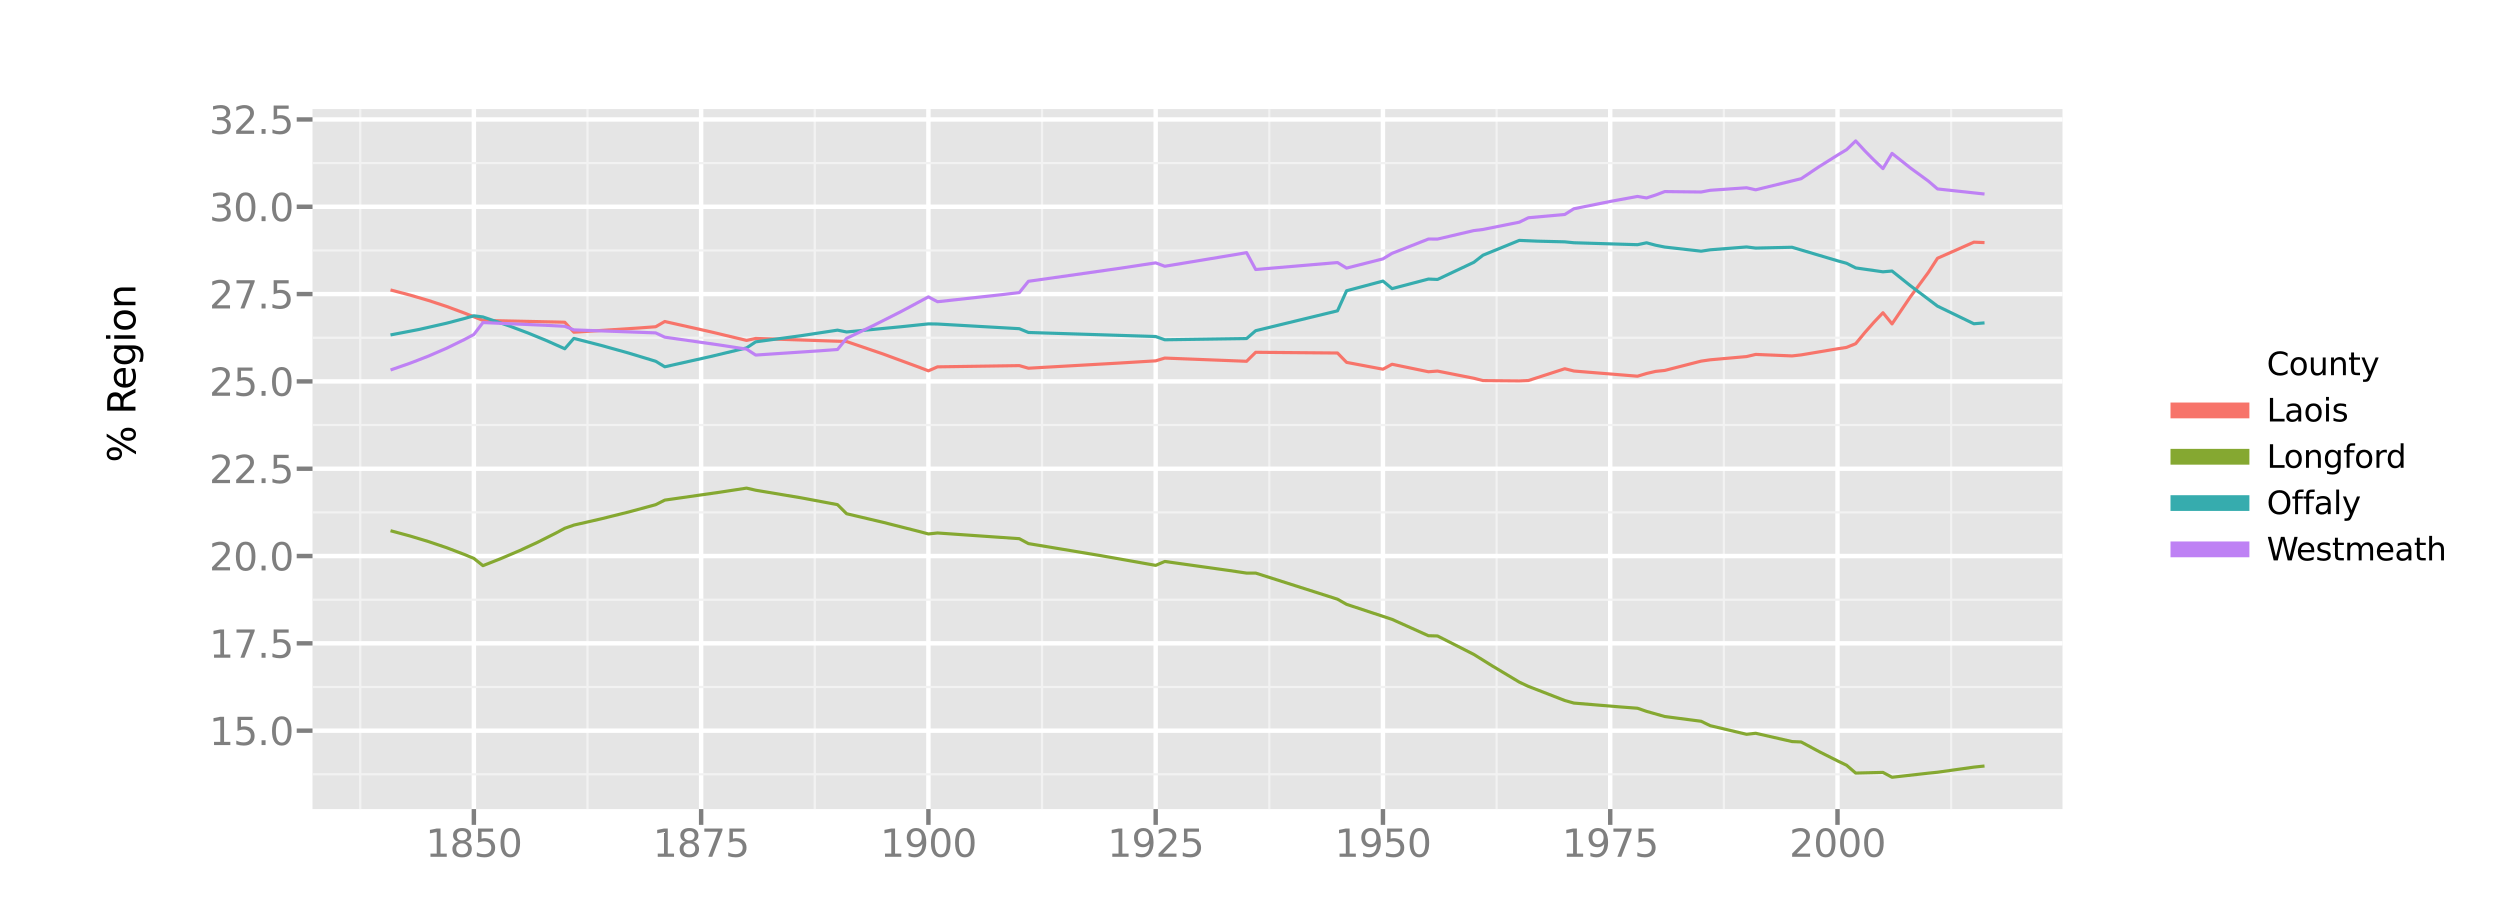 <?xml version="1.0" encoding="utf-8" standalone="no"?>
<!DOCTYPE svg PUBLIC "-//W3C//DTD SVG 1.1//EN"
  "http://www.w3.org/Graphics/SVG/1.1/DTD/svg11.dtd">
<svg xmlns:xlink="http://www.w3.org/1999/xlink" width="792pt" height="288pt" viewBox="0 0 792 288" xmlns="http://www.w3.org/2000/svg" version="1.1">
 <defs>
  <style type="text/css">*{stroke-linejoin: round; stroke-linecap: butt}</style>
 </defs>
 <g id="figure_1">
  <g id="patch_1">
   <path d="M 0 288 
L 792 288 
L 792 0 
L 0 0 
z
" style="fill: #ffffff"/>
  </g>
  <g id="axes_1">
   <g id="patch_2">
    <path d="M 99 256.32 
L 653.4 256.32 
L 653.4 34.56 
L 99 34.56 
z
" style="fill: #e5e5e5"/>
   </g>
   <g id="matplotlib.axis_1">
    <g id="xtick_1">
     <g id="line2d_1">
      <path d="M 150.12 256.32 
L 150.12 34.56 
" clip-path="url(#p766c035393)" style="fill: none; stroke: #ffffff; stroke-width: 1.4; stroke-linecap: square"/>
     </g>
     <g id="line2d_2">
      <defs>
       <path id="mb59ad6201a" d="M 0 0 
L 0 5 
" style="stroke: #7f7f7f; stroke-width: 1.4"/>
      </defs>
      <g>
       <use xlink:href="#mb59ad6201a" x="150.12" y="256.32" style="fill: #7f7f7f; stroke: #7f7f7f; stroke-width: 1.4"/>
      </g>
     </g>
     <g id="text_1">
      <!-- 1850 -->
      <g style="fill: #7f7f7f" transform="translate(134.85 271.438)scale(0.12 -0.12)">
       <defs>
        <path id="DejaVuSans-31" d="M 794 531 
L 1825 531 
L 1825 4091 
L 703 3866 
L 703 4441 
L 1819 4666 
L 2450 4666 
L 2450 531 
L 3481 531 
L 3481 0 
L 794 0 
L 794 531 
z
" transform="scale(0.016)"/>
        <path id="DejaVuSans-38" d="M 2034 2216 
Q 1584 2216 1326 1975 
Q 1069 1734 1069 1313 
Q 1069 891 1326 650 
Q 1584 409 2034 409 
Q 2484 409 2743 651 
Q 3003 894 3003 1313 
Q 3003 1734 2745 1975 
Q 2488 2216 2034 2216 
z
M 1403 2484 
Q 997 2584 770 2862 
Q 544 3141 544 3541 
Q 544 4100 942 4425 
Q 1341 4750 2034 4750 
Q 2731 4750 3128 4425 
Q 3525 4100 3525 3541 
Q 3525 3141 3298 2862 
Q 3072 2584 2669 2484 
Q 3125 2378 3379 2068 
Q 3634 1759 3634 1313 
Q 3634 634 3220 271 
Q 2806 -91 2034 -91 
Q 1263 -91 848 271 
Q 434 634 434 1313 
Q 434 1759 690 2068 
Q 947 2378 1403 2484 
z
M 1172 3481 
Q 1172 3119 1398 2916 
Q 1625 2713 2034 2713 
Q 2441 2713 2670 2916 
Q 2900 3119 2900 3481 
Q 2900 3844 2670 4047 
Q 2441 4250 2034 4250 
Q 1625 4250 1398 4047 
Q 1172 3844 1172 3481 
z
" transform="scale(0.016)"/>
        <path id="DejaVuSans-35" d="M 691 4666 
L 3169 4666 
L 3169 4134 
L 1269 4134 
L 1269 2991 
Q 1406 3038 1543 3061 
Q 1681 3084 1819 3084 
Q 2600 3084 3056 2656 
Q 3513 2228 3513 1497 
Q 3513 744 3044 326 
Q 2575 -91 1722 -91 
Q 1428 -91 1123 -41 
Q 819 9 494 109 
L 494 744 
Q 775 591 1075 516 
Q 1375 441 1709 441 
Q 2250 441 2565 725 
Q 2881 1009 2881 1497 
Q 2881 1984 2565 2268 
Q 2250 2553 1709 2553 
Q 1456 2553 1204 2497 
Q 953 2441 691 2322 
L 691 4666 
z
" transform="scale(0.016)"/>
        <path id="DejaVuSans-30" d="M 2034 4250 
Q 1547 4250 1301 3770 
Q 1056 3291 1056 2328 
Q 1056 1369 1301 889 
Q 1547 409 2034 409 
Q 2525 409 2770 889 
Q 3016 1369 3016 2328 
Q 3016 3291 2770 3770 
Q 2525 4250 2034 4250 
z
M 2034 4750 
Q 2819 4750 3233 4129 
Q 3647 3509 3647 2328 
Q 3647 1150 3233 529 
Q 2819 -91 2034 -91 
Q 1250 -91 836 529 
Q 422 1150 422 2328 
Q 422 3509 836 4129 
Q 1250 4750 2034 4750 
z
" transform="scale(0.016)"/>
       </defs>
       <use xlink:href="#DejaVuSans-31"/>
       <use xlink:href="#DejaVuSans-38" x="63.623"/>
       <use xlink:href="#DejaVuSans-35" x="127.246"/>
       <use xlink:href="#DejaVuSans-30" x="190.869"/>
      </g>
     </g>
    </g>
    <g id="xtick_2">
     <g id="line2d_3">
      <path d="M 222.12 256.32 
L 222.12 34.56 
" clip-path="url(#p766c035393)" style="fill: none; stroke: #ffffff; stroke-width: 1.4; stroke-linecap: square"/>
     </g>
     <g id="line2d_4">
      <g>
       <use xlink:href="#mb59ad6201a" x="222.12" y="256.32" style="fill: #7f7f7f; stroke: #7f7f7f; stroke-width: 1.4"/>
      </g>
     </g>
     <g id="text_2">
      <!-- 1875 -->
      <g style="fill: #7f7f7f" transform="translate(206.85 271.438)scale(0.12 -0.12)">
       <defs>
        <path id="DejaVuSans-37" d="M 525 4666 
L 3525 4666 
L 3525 4397 
L 1831 0 
L 1172 0 
L 2766 4134 
L 525 4134 
L 525 4666 
z
" transform="scale(0.016)"/>
       </defs>
       <use xlink:href="#DejaVuSans-31"/>
       <use xlink:href="#DejaVuSans-38" x="63.623"/>
       <use xlink:href="#DejaVuSans-37" x="127.246"/>
       <use xlink:href="#DejaVuSans-35" x="190.869"/>
      </g>
     </g>
    </g>
    <g id="xtick_3">
     <g id="line2d_5">
      <path d="M 294.12 256.32 
L 294.12 34.56 
" clip-path="url(#p766c035393)" style="fill: none; stroke: #ffffff; stroke-width: 1.4; stroke-linecap: square"/>
     </g>
     <g id="line2d_6">
      <g>
       <use xlink:href="#mb59ad6201a" x="294.12" y="256.32" style="fill: #7f7f7f; stroke: #7f7f7f; stroke-width: 1.4"/>
      </g>
     </g>
     <g id="text_3">
      <!-- 1900 -->
      <g style="fill: #7f7f7f" transform="translate(278.85 271.438)scale(0.12 -0.12)">
       <defs>
        <path id="DejaVuSans-39" d="M 703 97 
L 703 672 
Q 941 559 1184 500 
Q 1428 441 1663 441 
Q 2288 441 2617 861 
Q 2947 1281 2994 2138 
Q 2813 1869 2534 1725 
Q 2256 1581 1919 1581 
Q 1219 1581 811 2004 
Q 403 2428 403 3163 
Q 403 3881 828 4315 
Q 1253 4750 1959 4750 
Q 2769 4750 3195 4129 
Q 3622 3509 3622 2328 
Q 3622 1225 3098 567 
Q 2575 -91 1691 -91 
Q 1453 -91 1209 -44 
Q 966 3 703 97 
z
M 1959 2075 
Q 2384 2075 2632 2365 
Q 2881 2656 2881 3163 
Q 2881 3666 2632 3958 
Q 2384 4250 1959 4250 
Q 1534 4250 1286 3958 
Q 1038 3666 1038 3163 
Q 1038 2656 1286 2365 
Q 1534 2075 1959 2075 
z
" transform="scale(0.016)"/>
       </defs>
       <use xlink:href="#DejaVuSans-31"/>
       <use xlink:href="#DejaVuSans-39" x="63.623"/>
       <use xlink:href="#DejaVuSans-30" x="127.246"/>
       <use xlink:href="#DejaVuSans-30" x="190.869"/>
      </g>
     </g>
    </g>
    <g id="xtick_4">
     <g id="line2d_7">
      <path d="M 366.12 256.32 
L 366.12 34.56 
" clip-path="url(#p766c035393)" style="fill: none; stroke: #ffffff; stroke-width: 1.4; stroke-linecap: square"/>
     </g>
     <g id="line2d_8">
      <g>
       <use xlink:href="#mb59ad6201a" x="366.12" y="256.32" style="fill: #7f7f7f; stroke: #7f7f7f; stroke-width: 1.4"/>
      </g>
     </g>
     <g id="text_4">
      <!-- 1925 -->
      <g style="fill: #7f7f7f" transform="translate(350.85 271.438)scale(0.12 -0.12)">
       <defs>
        <path id="DejaVuSans-32" d="M 1228 531 
L 3431 531 
L 3431 0 
L 469 0 
L 469 531 
Q 828 903 1448 1529 
Q 2069 2156 2228 2338 
Q 2531 2678 2651 2914 
Q 2772 3150 2772 3378 
Q 2772 3750 2511 3984 
Q 2250 4219 1831 4219 
Q 1534 4219 1204 4116 
Q 875 4013 500 3803 
L 500 4441 
Q 881 4594 1212 4672 
Q 1544 4750 1819 4750 
Q 2544 4750 2975 4387 
Q 3406 4025 3406 3419 
Q 3406 3131 3298 2873 
Q 3191 2616 2906 2266 
Q 2828 2175 2409 1742 
Q 1991 1309 1228 531 
z
" transform="scale(0.016)"/>
       </defs>
       <use xlink:href="#DejaVuSans-31"/>
       <use xlink:href="#DejaVuSans-39" x="63.623"/>
       <use xlink:href="#DejaVuSans-32" x="127.246"/>
       <use xlink:href="#DejaVuSans-35" x="190.869"/>
      </g>
     </g>
    </g>
    <g id="xtick_5">
     <g id="line2d_9">
      <path d="M 438.12 256.32 
L 438.12 34.56 
" clip-path="url(#p766c035393)" style="fill: none; stroke: #ffffff; stroke-width: 1.4; stroke-linecap: square"/>
     </g>
     <g id="line2d_10">
      <g>
       <use xlink:href="#mb59ad6201a" x="438.12" y="256.32" style="fill: #7f7f7f; stroke: #7f7f7f; stroke-width: 1.4"/>
      </g>
     </g>
     <g id="text_5">
      <!-- 1950 -->
      <g style="fill: #7f7f7f" transform="translate(422.85 271.438)scale(0.12 -0.12)">
       <use xlink:href="#DejaVuSans-31"/>
       <use xlink:href="#DejaVuSans-39" x="63.623"/>
       <use xlink:href="#DejaVuSans-35" x="127.246"/>
       <use xlink:href="#DejaVuSans-30" x="190.869"/>
      </g>
     </g>
    </g>
    <g id="xtick_6">
     <g id="line2d_11">
      <path d="M 510.12 256.32 
L 510.12 34.56 
" clip-path="url(#p766c035393)" style="fill: none; stroke: #ffffff; stroke-width: 1.4; stroke-linecap: square"/>
     </g>
     <g id="line2d_12">
      <g>
       <use xlink:href="#mb59ad6201a" x="510.12" y="256.32" style="fill: #7f7f7f; stroke: #7f7f7f; stroke-width: 1.4"/>
      </g>
     </g>
     <g id="text_6">
      <!-- 1975 -->
      <g style="fill: #7f7f7f" transform="translate(494.85 271.438)scale(0.12 -0.12)">
       <use xlink:href="#DejaVuSans-31"/>
       <use xlink:href="#DejaVuSans-39" x="63.623"/>
       <use xlink:href="#DejaVuSans-37" x="127.246"/>
       <use xlink:href="#DejaVuSans-35" x="190.869"/>
      </g>
     </g>
    </g>
    <g id="xtick_7">
     <g id="line2d_13">
      <path d="M 582.12 256.32 
L 582.12 34.56 
" clip-path="url(#p766c035393)" style="fill: none; stroke: #ffffff; stroke-width: 1.4; stroke-linecap: square"/>
     </g>
     <g id="line2d_14">
      <g>
       <use xlink:href="#mb59ad6201a" x="582.12" y="256.32" style="fill: #7f7f7f; stroke: #7f7f7f; stroke-width: 1.4"/>
      </g>
     </g>
     <g id="text_7">
      <!-- 2000 -->
      <g style="fill: #7f7f7f" transform="translate(566.85 271.438)scale(0.12 -0.12)">
       <use xlink:href="#DejaVuSans-32"/>
       <use xlink:href="#DejaVuSans-30" x="63.623"/>
       <use xlink:href="#DejaVuSans-30" x="127.246"/>
       <use xlink:href="#DejaVuSans-30" x="190.869"/>
      </g>
     </g>
    </g>
    <g id="xtick_8">
     <g id="line2d_15">
      <path d="M 114.12 256.32 
L 114.12 34.56 
" clip-path="url(#p766c035393)" style="fill: none; stroke: #f2f2f2; stroke-width: 0.7; stroke-linecap: square"/>
     </g>
     <g id="line2d_16"/>
    </g>
    <g id="xtick_9">
     <g id="line2d_17">
      <path d="M 186.12 256.32 
L 186.12 34.56 
" clip-path="url(#p766c035393)" style="fill: none; stroke: #f2f2f2; stroke-width: 0.7; stroke-linecap: square"/>
     </g>
     <g id="line2d_18"/>
    </g>
    <g id="xtick_10">
     <g id="line2d_19">
      <path d="M 258.12 256.32 
L 258.12 34.56 
" clip-path="url(#p766c035393)" style="fill: none; stroke: #f2f2f2; stroke-width: 0.7; stroke-linecap: square"/>
     </g>
     <g id="line2d_20"/>
    </g>
    <g id="xtick_11">
     <g id="line2d_21">
      <path d="M 330.12 256.32 
L 330.12 34.56 
" clip-path="url(#p766c035393)" style="fill: none; stroke: #f2f2f2; stroke-width: 0.7; stroke-linecap: square"/>
     </g>
     <g id="line2d_22"/>
    </g>
    <g id="xtick_12">
     <g id="line2d_23">
      <path d="M 402.12 256.32 
L 402.12 34.56 
" clip-path="url(#p766c035393)" style="fill: none; stroke: #f2f2f2; stroke-width: 0.7; stroke-linecap: square"/>
     </g>
     <g id="line2d_24"/>
    </g>
    <g id="xtick_13">
     <g id="line2d_25">
      <path d="M 474.12 256.32 
L 474.12 34.56 
" clip-path="url(#p766c035393)" style="fill: none; stroke: #f2f2f2; stroke-width: 0.7; stroke-linecap: square"/>
     </g>
     <g id="line2d_26"/>
    </g>
    <g id="xtick_14">
     <g id="line2d_27">
      <path d="M 546.12 256.32 
L 546.12 34.56 
" clip-path="url(#p766c035393)" style="fill: none; stroke: #f2f2f2; stroke-width: 0.7; stroke-linecap: square"/>
     </g>
     <g id="line2d_28"/>
    </g>
    <g id="xtick_15">
     <g id="line2d_29">
      <path d="M 618.12 256.32 
L 618.12 34.56 
" clip-path="url(#p766c035393)" style="fill: none; stroke: #f2f2f2; stroke-width: 0.7; stroke-linecap: square"/>
     </g>
     <g id="line2d_30"/>
    </g>
   </g>
   <g id="matplotlib.axis_2">
    <g id="ytick_1">
     <g id="line2d_31">
      <path d="M 99 231.473 
L 653.4 231.473 
" clip-path="url(#p766c035393)" style="fill: none; stroke: #ffffff; stroke-width: 1.4; stroke-linecap: square"/>
     </g>
     <g id="line2d_32">
      <defs>
       <path id="m303cc9ede4" d="M 0 0 
L -5 0 
" style="stroke: #7f7f7f; stroke-width: 1.4"/>
      </defs>
      <g>
       <use xlink:href="#m303cc9ede4" x="99" y="231.473" style="fill: #7f7f7f; stroke: #7f7f7f; stroke-width: 1.4"/>
      </g>
     </g>
     <g id="text_8">
      <!-- 15.0 -->
      <g style="fill: #7f7f7f" transform="translate(66.281 236.033)scale(0.12 -0.12)">
       <defs>
        <path id="DejaVuSans-2e" d="M 684 794 
L 1344 794 
L 1344 0 
L 684 0 
L 684 794 
z
" transform="scale(0.016)"/>
       </defs>
       <use xlink:href="#DejaVuSans-31"/>
       <use xlink:href="#DejaVuSans-35" x="63.623"/>
       <use xlink:href="#DejaVuSans-2e" x="127.246"/>
       <use xlink:href="#DejaVuSans-30" x="159.033"/>
      </g>
     </g>
    </g>
    <g id="ytick_2">
     <g id="line2d_33">
      <path d="M 99 203.812 
L 653.4 203.812 
" clip-path="url(#p766c035393)" style="fill: none; stroke: #ffffff; stroke-width: 1.4; stroke-linecap: square"/>
     </g>
     <g id="line2d_34">
      <g>
       <use xlink:href="#m303cc9ede4" x="99" y="203.812" style="fill: #7f7f7f; stroke: #7f7f7f; stroke-width: 1.4"/>
      </g>
     </g>
     <g id="text_9">
      <!-- 17.5 -->
      <g style="fill: #7f7f7f" transform="translate(66.281 208.371)scale(0.12 -0.12)">
       <use xlink:href="#DejaVuSans-31"/>
       <use xlink:href="#DejaVuSans-37" x="63.623"/>
       <use xlink:href="#DejaVuSans-2e" x="127.246"/>
       <use xlink:href="#DejaVuSans-35" x="159.033"/>
      </g>
     </g>
    </g>
    <g id="ytick_3">
     <g id="line2d_35">
      <path d="M 99 176.15 
L 653.4 176.15 
" clip-path="url(#p766c035393)" style="fill: none; stroke: #ffffff; stroke-width: 1.4; stroke-linecap: square"/>
     </g>
     <g id="line2d_36">
      <g>
       <use xlink:href="#m303cc9ede4" x="99" y="176.15" style="fill: #7f7f7f; stroke: #7f7f7f; stroke-width: 1.4"/>
      </g>
     </g>
     <g id="text_10">
      <!-- 20.0 -->
      <g style="fill: #7f7f7f" transform="translate(66.281 180.709)scale(0.12 -0.12)">
       <use xlink:href="#DejaVuSans-32"/>
       <use xlink:href="#DejaVuSans-30" x="63.623"/>
       <use xlink:href="#DejaVuSans-2e" x="127.246"/>
       <use xlink:href="#DejaVuSans-30" x="159.033"/>
      </g>
     </g>
    </g>
    <g id="ytick_4">
     <g id="line2d_37">
      <path d="M 99 148.488 
L 653.4 148.488 
" clip-path="url(#p766c035393)" style="fill: none; stroke: #ffffff; stroke-width: 1.4; stroke-linecap: square"/>
     </g>
     <g id="line2d_38">
      <g>
       <use xlink:href="#m303cc9ede4" x="99" y="148.488" style="fill: #7f7f7f; stroke: #7f7f7f; stroke-width: 1.4"/>
      </g>
     </g>
     <g id="text_11">
      <!-- 22.5 -->
      <g style="fill: #7f7f7f" transform="translate(66.281 153.047)scale(0.12 -0.12)">
       <use xlink:href="#DejaVuSans-32"/>
       <use xlink:href="#DejaVuSans-32" x="63.623"/>
       <use xlink:href="#DejaVuSans-2e" x="127.246"/>
       <use xlink:href="#DejaVuSans-35" x="159.033"/>
      </g>
     </g>
    </g>
    <g id="ytick_5">
     <g id="line2d_39">
      <path d="M 99 120.826 
L 653.4 120.826 
" clip-path="url(#p766c035393)" style="fill: none; stroke: #ffffff; stroke-width: 1.4; stroke-linecap: square"/>
     </g>
     <g id="line2d_40">
      <g>
       <use xlink:href="#m303cc9ede4" x="99" y="120.826" style="fill: #7f7f7f; stroke: #7f7f7f; stroke-width: 1.4"/>
      </g>
     </g>
     <g id="text_12">
      <!-- 25.0 -->
      <g style="fill: #7f7f7f" transform="translate(66.281 125.385)scale(0.12 -0.12)">
       <use xlink:href="#DejaVuSans-32"/>
       <use xlink:href="#DejaVuSans-35" x="63.623"/>
       <use xlink:href="#DejaVuSans-2e" x="127.246"/>
       <use xlink:href="#DejaVuSans-30" x="159.033"/>
      </g>
     </g>
    </g>
    <g id="ytick_6">
     <g id="line2d_41">
      <path d="M 99 93.164 
L 653.4 93.164 
" clip-path="url(#p766c035393)" style="fill: none; stroke: #ffffff; stroke-width: 1.4; stroke-linecap: square"/>
     </g>
     <g id="line2d_42">
      <g>
       <use xlink:href="#m303cc9ede4" x="99" y="93.164" style="fill: #7f7f7f; stroke: #7f7f7f; stroke-width: 1.4"/>
      </g>
     </g>
     <g id="text_13">
      <!-- 27.5 -->
      <g style="fill: #7f7f7f" transform="translate(66.281 97.723)scale(0.12 -0.12)">
       <use xlink:href="#DejaVuSans-32"/>
       <use xlink:href="#DejaVuSans-37" x="63.623"/>
       <use xlink:href="#DejaVuSans-2e" x="127.246"/>
       <use xlink:href="#DejaVuSans-35" x="159.033"/>
      </g>
     </g>
    </g>
    <g id="ytick_7">
     <g id="line2d_43">
      <path d="M 99 65.502 
L 653.4 65.502 
" clip-path="url(#p766c035393)" style="fill: none; stroke: #ffffff; stroke-width: 1.4; stroke-linecap: square"/>
     </g>
     <g id="line2d_44">
      <g>
       <use xlink:href="#m303cc9ede4" x="99" y="65.502" style="fill: #7f7f7f; stroke: #7f7f7f; stroke-width: 1.4"/>
      </g>
     </g>
     <g id="text_14">
      <!-- 30.0 -->
      <g style="fill: #7f7f7f" transform="translate(66.281 70.061)scale(0.12 -0.12)">
       <defs>
        <path id="DejaVuSans-33" d="M 2597 2516 
Q 3050 2419 3304 2112 
Q 3559 1806 3559 1356 
Q 3559 666 3084 287 
Q 2609 -91 1734 -91 
Q 1441 -91 1130 -33 
Q 819 25 488 141 
L 488 750 
Q 750 597 1062 519 
Q 1375 441 1716 441 
Q 2309 441 2620 675 
Q 2931 909 2931 1356 
Q 2931 1769 2642 2001 
Q 2353 2234 1838 2234 
L 1294 2234 
L 1294 2753 
L 1863 2753 
Q 2328 2753 2575 2939 
Q 2822 3125 2822 3475 
Q 2822 3834 2567 4026 
Q 2313 4219 1838 4219 
Q 1578 4219 1281 4162 
Q 984 4106 628 3988 
L 628 4550 
Q 988 4650 1302 4700 
Q 1616 4750 1894 4750 
Q 2613 4750 3031 4423 
Q 3450 4097 3450 3541 
Q 3450 3153 3228 2886 
Q 3006 2619 2597 2516 
z
" transform="scale(0.016)"/>
       </defs>
       <use xlink:href="#DejaVuSans-33"/>
       <use xlink:href="#DejaVuSans-30" x="63.623"/>
       <use xlink:href="#DejaVuSans-2e" x="127.246"/>
       <use xlink:href="#DejaVuSans-30" x="159.033"/>
      </g>
     </g>
    </g>
    <g id="ytick_8">
     <g id="line2d_45">
      <path d="M 99 37.84 
L 653.4 37.84 
" clip-path="url(#p766c035393)" style="fill: none; stroke: #ffffff; stroke-width: 1.4; stroke-linecap: square"/>
     </g>
     <g id="line2d_46">
      <g>
       <use xlink:href="#m303cc9ede4" x="99" y="37.84" style="fill: #7f7f7f; stroke: #7f7f7f; stroke-width: 1.4"/>
      </g>
     </g>
     <g id="text_15">
      <!-- 32.5 -->
      <g style="fill: #7f7f7f" transform="translate(66.281 42.399)scale(0.12 -0.12)">
       <use xlink:href="#DejaVuSans-33"/>
       <use xlink:href="#DejaVuSans-32" x="63.623"/>
       <use xlink:href="#DejaVuSans-2e" x="127.246"/>
       <use xlink:href="#DejaVuSans-35" x="159.033"/>
      </g>
     </g>
    </g>
    <g id="ytick_9">
     <g id="line2d_47">
      <path d="M 99 245.304 
L 653.4 245.304 
" clip-path="url(#p766c035393)" style="fill: none; stroke: #f2f2f2; stroke-width: 0.7; stroke-linecap: square"/>
     </g>
     <g id="line2d_48"/>
    </g>
    <g id="ytick_10">
     <g id="line2d_49">
      <path d="M 99 217.642 
L 653.4 217.642 
" clip-path="url(#p766c035393)" style="fill: none; stroke: #f2f2f2; stroke-width: 0.7; stroke-linecap: square"/>
     </g>
     <g id="line2d_50"/>
    </g>
    <g id="ytick_11">
     <g id="line2d_51">
      <path d="M 99 189.981 
L 653.4 189.981 
" clip-path="url(#p766c035393)" style="fill: none; stroke: #f2f2f2; stroke-width: 0.7; stroke-linecap: square"/>
     </g>
     <g id="line2d_52"/>
    </g>
    <g id="ytick_12">
     <g id="line2d_53">
      <path d="M 99 162.319 
L 653.4 162.319 
" clip-path="url(#p766c035393)" style="fill: none; stroke: #f2f2f2; stroke-width: 0.7; stroke-linecap: square"/>
     </g>
     <g id="line2d_54"/>
    </g>
    <g id="ytick_13">
     <g id="line2d_55">
      <path d="M 99 134.657 
L 653.4 134.657 
" clip-path="url(#p766c035393)" style="fill: none; stroke: #f2f2f2; stroke-width: 0.7; stroke-linecap: square"/>
     </g>
     <g id="line2d_56"/>
    </g>
    <g id="ytick_14">
     <g id="line2d_57">
      <path d="M 99 106.995 
L 653.4 106.995 
" clip-path="url(#p766c035393)" style="fill: none; stroke: #f2f2f2; stroke-width: 0.7; stroke-linecap: square"/>
     </g>
     <g id="line2d_58"/>
    </g>
    <g id="ytick_15">
     <g id="line2d_59">
      <path d="M 99 79.333 
L 653.4 79.333 
" clip-path="url(#p766c035393)" style="fill: none; stroke: #f2f2f2; stroke-width: 0.7; stroke-linecap: square"/>
     </g>
     <g id="line2d_60"/>
    </g>
    <g id="ytick_16">
     <g id="line2d_61">
      <path d="M 99 51.671 
L 653.4 51.671 
" clip-path="url(#p766c035393)" style="fill: none; stroke: #f2f2f2; stroke-width: 0.7; stroke-linecap: square"/>
     </g>
     <g id="line2d_62"/>
    </g>
   </g>
   <g id="line2d_63">
    <path d="M 124.2 91.981 
L 129.96 93.499 
L 135.72 95.189 
L 141.48 97.083 
L 147.24 99.219 
L 153 101.505 
L 176.04 102.01 
L 178.92 102.086 
L 181.8 105.246 
L 201.96 103.936 
L 207.72 103.513 
L 210.6 101.854 
L 225 105.085 
L 236.52 107.846 
L 239.4 107.219 
L 268.2 108.199 
L 279.72 112.129 
L 291.24 116.369 
L 294.12 117.483 
L 297 116.218 
L 322.92 115.828 
L 325.8 116.651 
L 354.6 115.015 
L 366.12 114.314 
L 369 113.438 
L 394.92 114.455 
L 397.8 111.605 
L 423.72 111.833 
L 426.6 114.8 
L 438.12 116.967 
L 441 115.395 
L 452.52 117.772 
L 455.4 117.557 
L 466.92 119.833 
L 469.8 120.565 
L 481.32 120.666 
L 484.2 120.548 
L 495.72 116.816 
L 498.6 117.536 
L 518.76 119.182 
L 521.64 118.316 
L 524.52 117.654 
L 527.4 117.353 
L 538.92 114.402 
L 541.8 113.987 
L 553.32 112.96 
L 556.2 112.279 
L 567.72 112.755 
L 570.6 112.431 
L 582.12 110.497 
L 585 110.051 
L 587.88 108.879 
L 590.76 105.38 
L 593.64 102.116 
L 596.52 99.074 
L 599.4 102.611 
L 605.16 94.1 
L 610.92 86.274 
L 613.8 81.816 
L 625.32 76.721 
L 628.2 76.833 
L 628.2 76.833 
" clip-path="url(#p766c035393)" style="fill: none; stroke: #f7746a; stroke-linecap: square"/>
   </g>
   <g id="line2d_64">
    <path d="M 124.2 168.261 
L 129.96 169.821 
L 135.72 171.559 
L 141.48 173.505 
L 147.24 175.701 
L 150.12 176.905 
L 153 179.2 
L 158.76 176.929 
L 164.52 174.471 
L 170.28 171.809 
L 176.04 168.909 
L 178.92 167.363 
L 181.8 166.348 
L 190.44 164.37 
L 199.08 162.221 
L 207.72 159.883 
L 210.6 158.437 
L 227.88 155.959 
L 236.52 154.635 
L 239.4 155.303 
L 253.8 157.711 
L 265.32 159.873 
L 268.2 162.746 
L 279.72 165.463 
L 291.24 168.386 
L 294.12 169.156 
L 297 168.847 
L 322.92 170.652 
L 325.8 172.209 
L 348.84 176.044 
L 366.12 179.111 
L 369 177.871 
L 389.16 180.701 
L 394.92 181.557 
L 397.8 181.552 
L 423.72 189.824 
L 426.6 191.46 
L 441 196.213 
L 452.52 201.397 
L 455.4 201.475 
L 466.92 207.33 
L 472.68 210.919 
L 481.32 216.096 
L 484.2 217.448 
L 495.72 221.921 
L 498.6 222.73 
L 513 223.932 
L 518.76 224.37 
L 521.64 225.365 
L 527.4 226.995 
L 538.92 228.497 
L 541.8 229.894 
L 553.32 232.626 
L 556.2 232.3 
L 567.72 234.93 
L 570.6 235.055 
L 576.36 238.143 
L 582.12 241.045 
L 585 242.43 
L 587.88 244.909 
L 596.52 244.697 
L 599.4 246.24 
L 610.92 244.935 
L 613.8 244.644 
L 625.32 243.025 
L 628.2 242.724 
L 628.2 242.724 
" clip-path="url(#p766c035393)" style="fill: none; stroke: #85a831; stroke-linecap: square"/>
   </g>
   <g id="line2d_65">
    <path d="M 124.2 106.017 
L 132.84 104.355 
L 141.48 102.393 
L 147.24 100.876 
L 150.12 100.04 
L 153 100.413 
L 161.64 103.369 
L 167.4 105.543 
L 173.16 107.91 
L 178.92 110.484 
L 181.8 107.202 
L 190.44 109.425 
L 199.08 111.831 
L 207.72 114.449 
L 210.6 116.198 
L 225 112.972 
L 236.52 110.217 
L 239.4 108.299 
L 253.8 106.342 
L 265.32 104.59 
L 268.2 105.167 
L 285.48 103.512 
L 294.12 102.607 
L 297 102.651 
L 322.92 104.13 
L 325.8 105.327 
L 366.12 106.607 
L 369 107.641 
L 394.92 107.255 
L 397.8 104.765 
L 423.72 98.471 
L 426.6 92.113 
L 438.12 89.043 
L 441 91.436 
L 452.52 88.407 
L 455.4 88.532 
L 466.92 83.096 
L 469.8 80.853 
L 481.32 76.156 
L 487.08 76.398 
L 495.72 76.617 
L 498.6 76.903 
L 518.76 77.52 
L 521.64 76.918 
L 524.52 77.689 
L 527.4 78.265 
L 538.92 79.576 
L 541.8 79.138 
L 553.32 78.235 
L 556.2 78.591 
L 567.72 78.333 
L 582.12 82.618 
L 585 83.407 
L 587.88 84.875 
L 596.52 86.112 
L 599.4 85.864 
L 605.16 90.473 
L 613.8 96.987 
L 625.32 102.564 
L 628.2 102.331 
L 628.2 102.331 
" clip-path="url(#p766c035393)" style="fill: none; stroke: #36acae; stroke-linecap: square"/>
   </g>
   <g id="line2d_66">
    <path d="M 124.2 117.044 
L 129.96 115.044 
L 135.72 112.817 
L 141.48 110.322 
L 147.24 107.508 
L 150.12 105.965 
L 153 102.186 
L 173.16 103.069 
L 178.92 103.371 
L 181.8 104.507 
L 207.72 105.458 
L 210.6 106.815 
L 227.88 109.284 
L 236.52 110.605 
L 239.4 112.482 
L 259.56 111.145 
L 265.32 110.721 
L 268.2 107.191 
L 276.84 103.054 
L 285.48 98.686 
L 294.12 94.058 
L 297 95.588 
L 317.16 93.372 
L 322.92 92.693 
L 325.8 89.116 
L 354.6 85.017 
L 366.12 83.271 
L 369 84.354 
L 392.04 80.535 
L 394.92 80.036 
L 397.8 85.382 
L 423.72 83.176 
L 426.6 84.93 
L 438.12 82.012 
L 441 80.26 
L 452.52 75.728 
L 455.4 75.74 
L 466.92 73.044 
L 469.8 72.695 
L 481.32 70.386 
L 484.2 68.981 
L 495.72 67.95 
L 498.6 66.135 
L 510.12 63.817 
L 518.76 62.231 
L 521.64 62.704 
L 524.52 61.776 
L 527.4 60.69 
L 538.92 60.828 
L 541.8 60.284 
L 553.32 59.483 
L 556.2 60.134 
L 570.6 56.612 
L 576.36 52.759 
L 582.12 49.143 
L 585 47.415 
L 587.88 44.64 
L 590.76 47.768 
L 593.64 50.692 
L 596.52 53.421 
L 599.4 48.589 
L 605.16 53.17 
L 610.92 57.379 
L 613.8 59.856 
L 628.2 61.415 
L 628.2 61.415 
" clip-path="url(#p766c035393)" style="fill: none; stroke: #be81f4; stroke-linecap: square"/>
   </g>
   <g id="patch_3">
    <path d="M 99 256.32 
L 99 34.56 
" style="fill: none; opacity: 0"/>
   </g>
   <g id="patch_4">
    <path d="M 653.4 256.32 
L 653.4 34.56 
" style="fill: none; opacity: 0"/>
   </g>
   <g id="patch_5">
    <path d="M 99 256.32 
L 653.4 256.32 
" style="fill: none; opacity: 0"/>
   </g>
   <g id="patch_6">
    <path d="M 99 34.56 
L 653.4 34.56 
" style="fill: none; opacity: 0"/>
   </g>
   <g id="legend_1">
    <g id="patch_7">
     <path d="M 690.116 118.854 
L 710.108 118.854 
L 710.108 111.857 
L 690.116 111.857 
L 690.116 118.854 
z
" style="fill: none"/>
    </g>
    <g id="text_16">
     <!-- County -->
     <g transform="translate(718.105 118.854)scale(0.1 -0.1)">
      <defs>
       <path id="DejaVuSans-43" d="M 4122 4306 
L 4122 3641 
Q 3803 3938 3442 4084 
Q 3081 4231 2675 4231 
Q 1875 4231 1450 3742 
Q 1025 3253 1025 2328 
Q 1025 1406 1450 917 
Q 1875 428 2675 428 
Q 3081 428 3442 575 
Q 3803 722 4122 1019 
L 4122 359 
Q 3791 134 3420 21 
Q 3050 -91 2638 -91 
Q 1578 -91 968 557 
Q 359 1206 359 2328 
Q 359 3453 968 4101 
Q 1578 4750 2638 4750 
Q 3056 4750 3426 4639 
Q 3797 4528 4122 4306 
z
" transform="scale(0.016)"/>
       <path id="DejaVuSans-6f" d="M 1959 3097 
Q 1497 3097 1228 2736 
Q 959 2375 959 1747 
Q 959 1119 1226 758 
Q 1494 397 1959 397 
Q 2419 397 2687 759 
Q 2956 1122 2956 1747 
Q 2956 2369 2687 2733 
Q 2419 3097 1959 3097 
z
M 1959 3584 
Q 2709 3584 3137 3096 
Q 3566 2609 3566 1747 
Q 3566 888 3137 398 
Q 2709 -91 1959 -91 
Q 1206 -91 779 398 
Q 353 888 353 1747 
Q 353 2609 779 3096 
Q 1206 3584 1959 3584 
z
" transform="scale(0.016)"/>
       <path id="DejaVuSans-75" d="M 544 1381 
L 544 3500 
L 1119 3500 
L 1119 1403 
Q 1119 906 1312 657 
Q 1506 409 1894 409 
Q 2359 409 2629 706 
Q 2900 1003 2900 1516 
L 2900 3500 
L 3475 3500 
L 3475 0 
L 2900 0 
L 2900 538 
Q 2691 219 2414 64 
Q 2138 -91 1772 -91 
Q 1169 -91 856 284 
Q 544 659 544 1381 
z
M 1991 3584 
L 1991 3584 
z
" transform="scale(0.016)"/>
       <path id="DejaVuSans-6e" d="M 3513 2113 
L 3513 0 
L 2938 0 
L 2938 2094 
Q 2938 2591 2744 2837 
Q 2550 3084 2163 3084 
Q 1697 3084 1428 2787 
Q 1159 2491 1159 1978 
L 1159 0 
L 581 0 
L 581 3500 
L 1159 3500 
L 1159 2956 
Q 1366 3272 1645 3428 
Q 1925 3584 2291 3584 
Q 2894 3584 3203 3211 
Q 3513 2838 3513 2113 
z
" transform="scale(0.016)"/>
       <path id="DejaVuSans-74" d="M 1172 4494 
L 1172 3500 
L 2356 3500 
L 2356 3053 
L 1172 3053 
L 1172 1153 
Q 1172 725 1289 603 
Q 1406 481 1766 481 
L 2356 481 
L 2356 0 
L 1766 0 
Q 1100 0 847 248 
Q 594 497 594 1153 
L 594 3053 
L 172 3053 
L 172 3500 
L 594 3500 
L 594 4494 
L 1172 4494 
z
" transform="scale(0.016)"/>
       <path id="DejaVuSans-79" d="M 2059 -325 
Q 1816 -950 1584 -1140 
Q 1353 -1331 966 -1331 
L 506 -1331 
L 506 -850 
L 844 -850 
Q 1081 -850 1212 -737 
Q 1344 -625 1503 -206 
L 1606 56 
L 191 3500 
L 800 3500 
L 1894 763 
L 2988 3500 
L 3597 3500 
L 2059 -325 
z
" transform="scale(0.016)"/>
      </defs>
      <use xlink:href="#DejaVuSans-43"/>
      <use xlink:href="#DejaVuSans-6f" x="69.824"/>
      <use xlink:href="#DejaVuSans-75" x="131.006"/>
      <use xlink:href="#DejaVuSans-6e" x="194.385"/>
      <use xlink:href="#DejaVuSans-74" x="257.764"/>
      <use xlink:href="#DejaVuSans-79" x="296.973"/>
     </g>
    </g>
    <g id="line2d_67">
     <path d="M 690.116 130.027 
L 700.112 130.027 
L 710.108 130.027 
" style="fill: none; stroke: #f7746a; stroke-width: 5; stroke-linecap: square"/>
    </g>
    <g id="text_17">
     <!-- Laois -->
     <g transform="translate(718.105 133.526)scale(0.1 -0.1)">
      <defs>
       <path id="DejaVuSans-4c" d="M 628 4666 
L 1259 4666 
L 1259 531 
L 3531 531 
L 3531 0 
L 628 0 
L 628 4666 
z
" transform="scale(0.016)"/>
       <path id="DejaVuSans-61" d="M 2194 1759 
Q 1497 1759 1228 1600 
Q 959 1441 959 1056 
Q 959 750 1161 570 
Q 1363 391 1709 391 
Q 2188 391 2477 730 
Q 2766 1069 2766 1631 
L 2766 1759 
L 2194 1759 
z
M 3341 1997 
L 3341 0 
L 2766 0 
L 2766 531 
Q 2569 213 2275 61 
Q 1981 -91 1556 -91 
Q 1019 -91 701 211 
Q 384 513 384 1019 
Q 384 1609 779 1909 
Q 1175 2209 1959 2209 
L 2766 2209 
L 2766 2266 
Q 2766 2663 2505 2880 
Q 2244 3097 1772 3097 
Q 1472 3097 1187 3025 
Q 903 2953 641 2809 
L 641 3341 
Q 956 3463 1253 3523 
Q 1550 3584 1831 3584 
Q 2591 3584 2966 3190 
Q 3341 2797 3341 1997 
z
" transform="scale(0.016)"/>
       <path id="DejaVuSans-69" d="M 603 3500 
L 1178 3500 
L 1178 0 
L 603 0 
L 603 3500 
z
M 603 4863 
L 1178 4863 
L 1178 4134 
L 603 4134 
L 603 4863 
z
" transform="scale(0.016)"/>
       <path id="DejaVuSans-73" d="M 2834 3397 
L 2834 2853 
Q 2591 2978 2328 3040 
Q 2066 3103 1784 3103 
Q 1356 3103 1142 2972 
Q 928 2841 928 2578 
Q 928 2378 1081 2264 
Q 1234 2150 1697 2047 
L 1894 2003 
Q 2506 1872 2764 1633 
Q 3022 1394 3022 966 
Q 3022 478 2636 193 
Q 2250 -91 1575 -91 
Q 1294 -91 989 -36 
Q 684 19 347 128 
L 347 722 
Q 666 556 975 473 
Q 1284 391 1588 391 
Q 1994 391 2212 530 
Q 2431 669 2431 922 
Q 2431 1156 2273 1281 
Q 2116 1406 1581 1522 
L 1381 1569 
Q 847 1681 609 1914 
Q 372 2147 372 2553 
Q 372 3047 722 3315 
Q 1072 3584 1716 3584 
Q 2034 3584 2315 3537 
Q 2597 3491 2834 3397 
z
" transform="scale(0.016)"/>
      </defs>
      <use xlink:href="#DejaVuSans-4c"/>
      <use xlink:href="#DejaVuSans-61" x="55.713"/>
      <use xlink:href="#DejaVuSans-6f" x="116.992"/>
      <use xlink:href="#DejaVuSans-69" x="178.174"/>
      <use xlink:href="#DejaVuSans-73" x="205.957"/>
     </g>
    </g>
    <g id="line2d_68">
     <path d="M 690.116 144.7 
L 700.112 144.7 
L 710.108 144.7 
" style="fill: none; stroke: #85a831; stroke-width: 5; stroke-linecap: square"/>
    </g>
    <g id="text_18">
     <!-- Longford -->
     <g transform="translate(718.105 148.198)scale(0.1 -0.1)">
      <defs>
       <path id="DejaVuSans-67" d="M 2906 1791 
Q 2906 2416 2648 2759 
Q 2391 3103 1925 3103 
Q 1463 3103 1205 2759 
Q 947 2416 947 1791 
Q 947 1169 1205 825 
Q 1463 481 1925 481 
Q 2391 481 2648 825 
Q 2906 1169 2906 1791 
z
M 3481 434 
Q 3481 -459 3084 -895 
Q 2688 -1331 1869 -1331 
Q 1566 -1331 1297 -1286 
Q 1028 -1241 775 -1147 
L 775 -588 
Q 1028 -725 1275 -790 
Q 1522 -856 1778 -856 
Q 2344 -856 2625 -561 
Q 2906 -266 2906 331 
L 2906 616 
Q 2728 306 2450 153 
Q 2172 0 1784 0 
Q 1141 0 747 490 
Q 353 981 353 1791 
Q 353 2603 747 3093 
Q 1141 3584 1784 3584 
Q 2172 3584 2450 3431 
Q 2728 3278 2906 2969 
L 2906 3500 
L 3481 3500 
L 3481 434 
z
" transform="scale(0.016)"/>
       <path id="DejaVuSans-66" d="M 2375 4863 
L 2375 4384 
L 1825 4384 
Q 1516 4384 1395 4259 
Q 1275 4134 1275 3809 
L 1275 3500 
L 2222 3500 
L 2222 3053 
L 1275 3053 
L 1275 0 
L 697 0 
L 697 3053 
L 147 3053 
L 147 3500 
L 697 3500 
L 697 3744 
Q 697 4328 969 4595 
Q 1241 4863 1831 4863 
L 2375 4863 
z
" transform="scale(0.016)"/>
       <path id="DejaVuSans-72" d="M 2631 2963 
Q 2534 3019 2420 3045 
Q 2306 3072 2169 3072 
Q 1681 3072 1420 2755 
Q 1159 2438 1159 1844 
L 1159 0 
L 581 0 
L 581 3500 
L 1159 3500 
L 1159 2956 
Q 1341 3275 1631 3429 
Q 1922 3584 2338 3584 
Q 2397 3584 2469 3576 
Q 2541 3569 2628 3553 
L 2631 2963 
z
" transform="scale(0.016)"/>
       <path id="DejaVuSans-64" d="M 2906 2969 
L 2906 4863 
L 3481 4863 
L 3481 0 
L 2906 0 
L 2906 525 
Q 2725 213 2448 61 
Q 2172 -91 1784 -91 
Q 1150 -91 751 415 
Q 353 922 353 1747 
Q 353 2572 751 3078 
Q 1150 3584 1784 3584 
Q 2172 3584 2448 3432 
Q 2725 3281 2906 2969 
z
M 947 1747 
Q 947 1113 1208 752 
Q 1469 391 1925 391 
Q 2381 391 2643 752 
Q 2906 1113 2906 1747 
Q 2906 2381 2643 2742 
Q 2381 3103 1925 3103 
Q 1469 3103 1208 2742 
Q 947 2381 947 1747 
z
" transform="scale(0.016)"/>
      </defs>
      <use xlink:href="#DejaVuSans-4c"/>
      <use xlink:href="#DejaVuSans-6f" x="53.963"/>
      <use xlink:href="#DejaVuSans-6e" x="115.145"/>
      <use xlink:href="#DejaVuSans-67" x="178.523"/>
      <use xlink:href="#DejaVuSans-66" x="242"/>
      <use xlink:href="#DejaVuSans-6f" x="277.205"/>
      <use xlink:href="#DejaVuSans-72" x="338.387"/>
      <use xlink:href="#DejaVuSans-64" x="377.75"/>
     </g>
    </g>
    <g id="line2d_69">
     <path d="M 690.116 159.372 
L 700.112 159.372 
L 710.108 159.372 
" style="fill: none; stroke: #36acae; stroke-width: 5; stroke-linecap: square"/>
    </g>
    <g id="text_19">
     <!-- Offaly -->
     <g transform="translate(718.105 162.871)scale(0.1 -0.1)">
      <defs>
       <path id="DejaVuSans-4f" d="M 2522 4238 
Q 1834 4238 1429 3725 
Q 1025 3213 1025 2328 
Q 1025 1447 1429 934 
Q 1834 422 2522 422 
Q 3209 422 3611 934 
Q 4013 1447 4013 2328 
Q 4013 3213 3611 3725 
Q 3209 4238 2522 4238 
z
M 2522 4750 
Q 3503 4750 4090 4092 
Q 4678 3434 4678 2328 
Q 4678 1225 4090 567 
Q 3503 -91 2522 -91 
Q 1538 -91 948 565 
Q 359 1222 359 2328 
Q 359 3434 948 4092 
Q 1538 4750 2522 4750 
z
" transform="scale(0.016)"/>
       <path id="DejaVuSans-6c" d="M 603 4863 
L 1178 4863 
L 1178 0 
L 603 0 
L 603 4863 
z
" transform="scale(0.016)"/>
      </defs>
      <use xlink:href="#DejaVuSans-4f"/>
      <use xlink:href="#DejaVuSans-66" x="78.711"/>
      <use xlink:href="#DejaVuSans-66" x="113.916"/>
      <use xlink:href="#DejaVuSans-61" x="149.121"/>
      <use xlink:href="#DejaVuSans-6c" x="210.4"/>
      <use xlink:href="#DejaVuSans-79" x="238.184"/>
     </g>
    </g>
    <g id="line2d_70">
     <path d="M 690.116 174.044 
L 700.112 174.044 
L 710.108 174.044 
" style="fill: none; stroke: #be81f4; stroke-width: 5; stroke-linecap: square"/>
    </g>
    <g id="text_20">
     <!-- Westmeath -->
     <g transform="translate(718.105 177.543)scale(0.1 -0.1)">
      <defs>
       <path id="DejaVuSans-57" d="M 213 4666 
L 850 4666 
L 1831 722 
L 2809 4666 
L 3519 4666 
L 4500 722 
L 5478 4666 
L 6119 4666 
L 4947 0 
L 4153 0 
L 3169 4050 
L 2175 0 
L 1381 0 
L 213 4666 
z
" transform="scale(0.016)"/>
       <path id="DejaVuSans-65" d="M 3597 1894 
L 3597 1613 
L 953 1613 
Q 991 1019 1311 708 
Q 1631 397 2203 397 
Q 2534 397 2845 478 
Q 3156 559 3463 722 
L 3463 178 
Q 3153 47 2828 -22 
Q 2503 -91 2169 -91 
Q 1331 -91 842 396 
Q 353 884 353 1716 
Q 353 2575 817 3079 
Q 1281 3584 2069 3584 
Q 2775 3584 3186 3129 
Q 3597 2675 3597 1894 
z
M 3022 2063 
Q 3016 2534 2758 2815 
Q 2500 3097 2075 3097 
Q 1594 3097 1305 2825 
Q 1016 2553 972 2059 
L 3022 2063 
z
" transform="scale(0.016)"/>
       <path id="DejaVuSans-6d" d="M 3328 2828 
Q 3544 3216 3844 3400 
Q 4144 3584 4550 3584 
Q 5097 3584 5394 3201 
Q 5691 2819 5691 2113 
L 5691 0 
L 5113 0 
L 5113 2094 
Q 5113 2597 4934 2840 
Q 4756 3084 4391 3084 
Q 3944 3084 3684 2787 
Q 3425 2491 3425 1978 
L 3425 0 
L 2847 0 
L 2847 2094 
Q 2847 2600 2669 2842 
Q 2491 3084 2119 3084 
Q 1678 3084 1418 2786 
Q 1159 2488 1159 1978 
L 1159 0 
L 581 0 
L 581 3500 
L 1159 3500 
L 1159 2956 
Q 1356 3278 1631 3431 
Q 1906 3584 2284 3584 
Q 2666 3584 2933 3390 
Q 3200 3197 3328 2828 
z
" transform="scale(0.016)"/>
       <path id="DejaVuSans-68" d="M 3513 2113 
L 3513 0 
L 2938 0 
L 2938 2094 
Q 2938 2591 2744 2837 
Q 2550 3084 2163 3084 
Q 1697 3084 1428 2787 
Q 1159 2491 1159 1978 
L 1159 0 
L 581 0 
L 581 4863 
L 1159 4863 
L 1159 2956 
Q 1366 3272 1645 3428 
Q 1925 3584 2291 3584 
Q 2894 3584 3203 3211 
Q 3513 2838 3513 2113 
z
" transform="scale(0.016)"/>
      </defs>
      <use xlink:href="#DejaVuSans-57"/>
      <use xlink:href="#DejaVuSans-65" x="93.002"/>
      <use xlink:href="#DejaVuSans-73" x="154.525"/>
      <use xlink:href="#DejaVuSans-74" x="206.625"/>
      <use xlink:href="#DejaVuSans-6d" x="245.834"/>
      <use xlink:href="#DejaVuSans-65" x="343.246"/>
      <use xlink:href="#DejaVuSans-61" x="404.77"/>
      <use xlink:href="#DejaVuSans-74" x="466.049"/>
      <use xlink:href="#DejaVuSans-68" x="505.258"/>
     </g>
    </g>
   </g>
  </g>
  <g id="text_21">
   <!--   -->
   <g transform="translate(394.093 273.6)scale(0.12 -0.12)">
    <defs>
     <path id="DejaVuSans-20" transform="scale(0.016)"/>
    </defs>
    <use xlink:href="#DejaVuSans-20"/>
   </g>
  </g>
  <g id="text_22">
   <!-- % Region -->
   <g transform="translate(42.911 146.496)rotate(-90)scale(0.12 -0.12)">
    <defs>
     <path id="DejaVuSans-25" d="M 4653 2053 
Q 4381 2053 4226 1822 
Q 4072 1591 4072 1178 
Q 4072 772 4226 539 
Q 4381 306 4653 306 
Q 4919 306 5073 539 
Q 5228 772 5228 1178 
Q 5228 1588 5073 1820 
Q 4919 2053 4653 2053 
z
M 4653 2450 
Q 5147 2450 5437 2106 
Q 5728 1763 5728 1178 
Q 5728 594 5436 251 
Q 5144 -91 4653 -91 
Q 4153 -91 3862 251 
Q 3572 594 3572 1178 
Q 3572 1766 3864 2108 
Q 4156 2450 4653 2450 
z
M 1428 4353 
Q 1159 4353 1004 4120 
Q 850 3888 850 3481 
Q 850 3069 1003 2837 
Q 1156 2606 1428 2606 
Q 1700 2606 1854 2837 
Q 2009 3069 2009 3481 
Q 2009 3884 1853 4118 
Q 1697 4353 1428 4353 
z
M 4250 4750 
L 4750 4750 
L 1831 -91 
L 1331 -91 
L 4250 4750 
z
M 1428 4750 
Q 1922 4750 2215 4408 
Q 2509 4066 2509 3481 
Q 2509 2891 2217 2550 
Q 1925 2209 1428 2209 
Q 931 2209 642 2551 
Q 353 2894 353 3481 
Q 353 4063 643 4406 
Q 934 4750 1428 4750 
z
" transform="scale(0.016)"/>
     <path id="DejaVuSans-52" d="M 2841 2188 
Q 3044 2119 3236 1894 
Q 3428 1669 3622 1275 
L 4263 0 
L 3584 0 
L 2988 1197 
Q 2756 1666 2539 1819 
Q 2322 1972 1947 1972 
L 1259 1972 
L 1259 0 
L 628 0 
L 628 4666 
L 2053 4666 
Q 2853 4666 3247 4331 
Q 3641 3997 3641 3322 
Q 3641 2881 3436 2590 
Q 3231 2300 2841 2188 
z
M 1259 4147 
L 1259 2491 
L 2053 2491 
Q 2509 2491 2742 2702 
Q 2975 2913 2975 3322 
Q 2975 3731 2742 3939 
Q 2509 4147 2053 4147 
L 1259 4147 
z
" transform="scale(0.016)"/>
    </defs>
    <use xlink:href="#DejaVuSans-25"/>
    <use xlink:href="#DejaVuSans-20" x="95.02"/>
    <use xlink:href="#DejaVuSans-52" x="126.807"/>
    <use xlink:href="#DejaVuSans-65" x="191.789"/>
    <use xlink:href="#DejaVuSans-67" x="253.312"/>
    <use xlink:href="#DejaVuSans-69" x="316.789"/>
    <use xlink:href="#DejaVuSans-6f" x="344.572"/>
    <use xlink:href="#DejaVuSans-6e" x="405.754"/>
   </g>
  </g>
 </g>
 <defs>
  <clipPath id="p766c035393">
   <rect x="99" y="34.56" width="554.4" height="221.76"/>
  </clipPath>
 </defs>
</svg>
